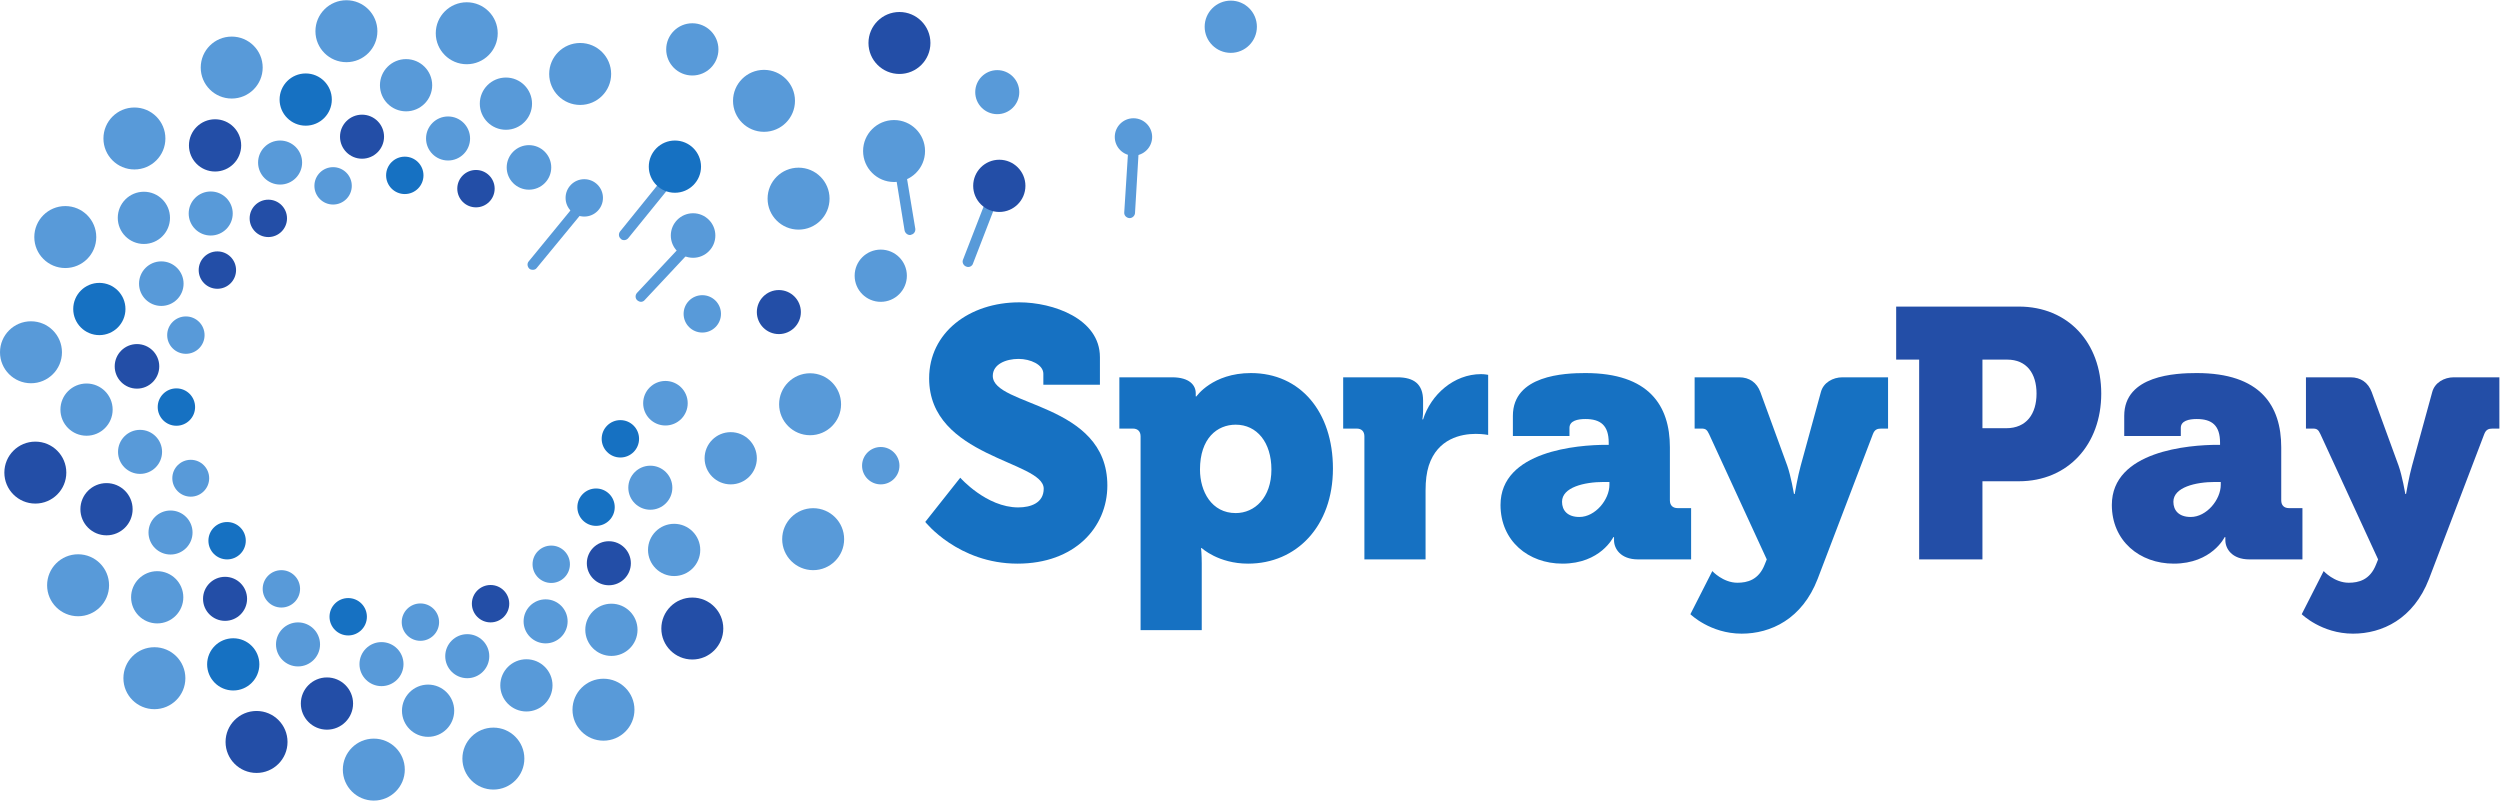 <?xml version="1.0" encoding="UTF-8" standalone="no"?>
<svg
   xmlns:dc="http://purl.org/dc/elements/1.1/"
   xmlns:cc="http://creativecommons.org/ns#"
   xmlns:rdf="http://www.w3.org/1999/02/22-rdf-syntax-ns#"
   xmlns:svg="http://www.w3.org/2000/svg"
   xmlns="http://www.w3.org/2000/svg"
   xmlns:sodipodi="http://sodipodi.sourceforge.net/DTD/sodipodi-0.dtd"
   xmlns:inkscape="http://www.inkscape.org/namespaces/inkscape"
   inkscape:version="1.0beta2 (2b71d25, 2019-12-03)"
   sodipodi:docname="spraypay.svg"
   viewBox="0 0 220.363 70.566"
   height="70.566"
   width="220.363"
   xml:space="preserve"
   id="svg10"
   version="1.1"><defs
     id="defs14" /><sodipodi:namedview
     inkscape:current-layer="g20"
     inkscape:window-maximized="0"
     inkscape:window-y="398"
     inkscape:window-x="511"
     inkscape:cy="40.437999"
     inkscape:cx="150.24001"
     inkscape:zoom="3.953674"
     fit-margin-bottom="0"
     fit-margin-right="0"
     fit-margin-left="0"
     fit-margin-top="0"
     showgrid="false"
     id="namedview12"
     inkscape:window-height="643"
     inkscape:window-width="1976"
     inkscape:pageshadow="2"
     inkscape:pageopacity="0"
     guidetolerance="10"
     gridtolerance="10"
     objecttolerance="10"
     borderopacity="1"
     inkscape:document-rotation="0"
     bordercolor="#666666"
     pagecolor="#ffffff" /><g
     transform="matrix(1.333,0,0,-1.333,0,80.871)"
     inkscape:label="ink_ext_XXXXXX"
     inkscape:groupmode="layer"
     id="g18"><g
       transform="scale(0.1)"
       id="g20"><path
         inkscape:connector-curvature="0"
         id="path22"
         style="fill:#1671c2;fill-opacity:1;fill-rule:nonzero;stroke:none"
         d="m 634.969,290.789 c 0,0 17.301,-19.637 38.347,-19.637 8.422,0 16.836,3.036 16.836,12.391 0,18.469 -75.757,20.57 -75.757,72.949 0,30.16 26.425,50.27 59.625,50.27 22.21,0 53.308,-10.754 53.308,-36.242 v -18.239 h -37.41 v 7.25 c 0,6.078 -8.648,9.824 -16.367,9.824 -8.418,0 -17.067,-3.511 -17.067,-11.226 0,-20.344 75.754,-17.535 75.754,-72.484 0,-27.825 -21.742,-51.672 -59.386,-51.672 -39.282,0 -61.028,27.59 -61.028,27.59 l 23.145,29.226" /><path
         inkscape:connector-curvature="0"
         id="path24"
         style="fill:#1671c2;fill-opacity:1;fill-rule:nonzero;stroke:none"
         d="m 817.109,267.41 c 12.625,0 23.618,10.285 23.618,28.762 0,17.996 -9.586,29.691 -23.618,29.691 -12.16,0 -23.613,-8.886 -23.613,-29.691 0,-14.504 7.715,-28.762 23.613,-28.762 z m -62.894,50.735 c 0,3.273 -1.871,5.144 -5.149,5.144 h -8.886 v 33.906 h 34.84 c 11.695,0 15.668,-5.379 15.668,-10.527 0,-1.402 0,-2.098 0,-2.098 h 0.468 c 0,0 10.524,15.426 36.012,15.426 32.73,0 54.242,-25.715 54.242,-63.129 0,-38.109 -24.086,-62.894 -56.117,-62.894 -19.641,0 -30.633,10.285 -30.633,10.285 h -0.465 c 0,0 0.465,-4.211 0.465,-10.285 V 190.02 h -40.445 v 128.125" /><path
         inkscape:connector-curvature="0"
         id="path26"
         style="fill:#1671c2;fill-opacity:1;fill-rule:nonzero;stroke:none"
         d="m 902.211,318.145 c 0,3.273 -1.871,5.144 -5.145,5.144 h -8.886 v 33.906 h 35.781 c 10.984,0 17.062,-4.449 17.062,-15.433 v -6.317 c 0,-3.738 -0.468,-6.078 -0.468,-6.078 h 0.468 c 5.149,16.367 20.344,29.93 38.344,29.93 2.34,0 4.68,-0.473 4.68,-0.473 v -39.746 c 0,0 -3.27,0.703 -8.184,0.703 -9.586,0 -25.254,-3.039 -31.097,-21.043 -1.403,-4.441 -2.106,-9.824 -2.106,-16.367 v -45.594 h -40.449 v 81.368" /><path
         inkscape:connector-curvature="0"
         id="path28"
         style="fill:#1671c2;fill-opacity:1;fill-rule:nonzero;stroke:none"
         d="m 1044.36,264.832 c 10.53,0 19.88,11.465 19.88,21.281 v 1.867 h -3.74 c -12.86,0 -27.6,-3.503 -27.6,-13.089 0,-5.614 3.51,-10.059 11.46,-10.059 z m 17.77,47.703 h 1.64 v 1.399 c 0,11.461 -5.38,15.668 -15.43,15.668 -5.15,0 -10.52,-1.164 -10.52,-5.844 v -5.375 h -37.42 v 13.324 c 0,26.891 34.15,28.289 47.94,28.289 42.08,0 55.88,-21.508 55.88,-49.098 v -35.07 c 0,-3.269 1.87,-5.144 5.14,-5.144 h 8.89 v -33.907 h -35.07 c -11.7,0 -15.9,7.246 -15.9,12.625 0,0.938 0,2.102 0,2.102 h -0.47 c 0,0 -8.42,-17.531 -33.67,-17.531 -22.45,0 -40.917,14.961 -40.917,38.808 0,35.778 51.207,39.754 69.907,39.754" /><path
         inkscape:connector-curvature="0"
         id="path30"
         style="fill:#1671c2;fill-opacity:1;fill-rule:nonzero;stroke:none"
         d="m 1148.88,221.348 c 6.54,0 14.02,1.863 17.99,11.922 l 1.41,3.507 -38.11,82.774 c -1.41,3.035 -2.34,3.738 -5.15,3.738 h -4.44 v 33.906 h 29.46 c 6.78,0 11.7,-3.504 14.03,-9.82 l 17.77,-48.637 c 2.34,-6.547 4.44,-18.703 4.44,-18.703 h 0.47 c 0,0 2.11,12.156 3.97,18.703 l 13.33,48.637 c 1.64,6.316 7.95,9.82 14.27,9.82 h 30.16 v -33.906 h -4.44 c -2.81,0 -4.45,-0.703 -5.61,-3.738 l -36.49,-95.637 c -10.28,-26.648 -31.09,-36.238 -50.26,-36.238 -20.81,0 -33.91,12.859 -33.91,12.859 l 14.5,28.528 c 0,0 7.02,-7.715 16.61,-7.715" /><path
         inkscape:connector-curvature="0"
         id="path32"
         style="fill:#234ea7;fill-opacity:1;fill-rule:nonzero;stroke:none"
         d="m 1326.56,323.523 c 13.57,0 20.11,9.586 20.11,22.911 0,13.336 -6.54,22.453 -19.41,22.453 h -16.36 v -45.364 z m -57.51,45.364 h -15.2 v 35.07 h 81.14 c 32.5,0 54.47,-23.852 54.47,-57.523 0,-33.668 -21.97,-57.985 -54.47,-57.985 h -24.09 v -51.672 h -41.85 v 132.11" /><path
         inkscape:connector-curvature="0"
         id="path34"
         style="fill:#234ea7;fill-opacity:1;fill-rule:nonzero;stroke:none"
         d="m 1448.61,264.832 c 10.53,0 19.88,11.465 19.88,21.281 v 1.867 h -3.74 c -12.87,0 -27.59,-3.503 -27.59,-13.089 0,-5.614 3.5,-10.059 11.45,-10.059 z m 17.78,47.703 h 1.63 v 1.399 c 0,11.461 -5.37,15.668 -15.43,15.668 -5.15,0 -10.52,-1.164 -10.52,-5.844 v -5.375 h -37.41 v 13.324 c 0,26.891 34.14,28.289 47.93,28.289 42.09,0 55.89,-21.508 55.89,-49.098 v -35.07 c 0,-3.269 1.86,-5.144 5.13,-5.144 h 8.89 v -33.907 h -35.07 c -11.7,0 -15.9,7.246 -15.9,12.625 0,0.938 0,2.102 0,2.102 h -0.47 c 0,0 -8.41,-17.531 -33.67,-17.531 -22.45,0 -40.92,14.961 -40.92,38.808 0,35.778 51.21,39.754 69.92,39.754" /><path
         inkscape:connector-curvature="0"
         id="path36"
         style="fill:#234ea7;fill-opacity:1;fill-rule:nonzero;stroke:none"
         d="m 1553.12,221.348 c 6.55,0 14.03,1.863 18,11.922 l 1.41,3.507 -38.12,82.774 c -1.39,3.035 -2.33,3.738 -5.13,3.738 h -4.46 v 33.906 h 29.47 c 6.78,0 11.7,-3.504 14.03,-9.82 l 17.76,-48.637 c 2.35,-6.547 4.46,-18.703 4.46,-18.703 h 0.46 c 0,0 2.1,12.156 3.97,18.703 l 13.33,48.637 c 1.64,6.316 7.95,9.82 14.27,9.82 h 30.15 v -33.906 h -4.43 c -2.81,0 -4.44,-0.703 -5.61,-3.738 l -36.48,-95.637 c -10.29,-26.648 -31.1,-36.238 -50.27,-36.238 -20.81,0 -33.91,12.859 -33.91,12.859 l 14.5,28.528 c 0,0 7.01,-7.715 16.6,-7.715" /><path
         inkscape:connector-curvature="0"
         id="path38"
         style="fill:#589ad9;fill-opacity:1;fill-rule:nonzero;stroke:none"
         d="m 423.934,407.098 c -0.844,0 -1.696,0.336 -2.539,1.015 -1.352,1.184 -1.524,3.383 -0.168,4.907 l 34.875,37.246 c 1.359,1.523 3.554,1.523 4.914,0.172 1.523,-1.352 1.523,-3.555 0.164,-4.907 l -34.871,-37.25 c -0.508,-0.676 -1.524,-1.183 -2.375,-1.183" /><path
         inkscape:connector-curvature="0"
         id="path40"
         style="fill:#589ad9;fill-opacity:1;fill-rule:nonzero;stroke:none"
         d="m 412.762,447.898 c -0.848,0 -1.692,0.172 -2.199,0.844 -1.528,1.188 -1.696,3.391 -0.508,4.914 l 31.996,39.614 c 1.187,1.527 3.387,1.695 4.91,0.343 1.523,-1.015 1.695,-3.39 0.508,-4.914 L 415.473,449.25 c -0.68,-0.844 -1.696,-1.352 -2.711,-1.352" /><path
         inkscape:connector-curvature="0"
         id="path42"
         style="fill:#589ad9;fill-opacity:1;fill-rule:nonzero;stroke:none"
         d="m 352.32,428.262 c -0.847,0 -1.523,0.168 -2.199,0.676 -1.523,1.355 -1.695,3.554 -0.508,4.91 l 32.332,39.445 c 1.188,1.523 3.391,1.695 4.743,0.508 1.523,-1.352 1.863,-3.383 0.679,-4.91 l -32.34,-39.278 c -0.675,-1.015 -1.691,-1.351 -2.707,-1.351" /><path
         inkscape:connector-curvature="0"
         id="path44"
         style="fill:#589ad9;fill-opacity:1;fill-rule:nonzero;stroke:none"
         d="m 640.137,430.121 c -0.336,0 -0.844,0.172 -1.356,0.34 -1.691,0.676 -2.707,2.707 -2.027,4.402 l 18.449,47.571 c 0.68,1.867 2.875,2.711 4.57,2.031 1.696,-0.844 2.711,-2.703 2.032,-4.399 l -18.45,-47.746 c -0.507,-1.519 -1.867,-2.199 -3.218,-2.199" /><path
         inkscape:connector-curvature="0"
         id="path46"
         style="fill:#589ad9;fill-opacity:1;fill-rule:nonzero;stroke:none"
         d="m 601.703,451.281 c -1.695,0 -3.219,1.36 -3.555,3.055 l -8.125,50.109 c -0.339,2.032 1.016,3.727 2.875,4.063 1.868,0.34 3.727,-1.016 4.063,-3.047 l 8.297,-50.109 c 0.172,-1.868 -1.016,-3.563 -2.875,-3.899 -0.172,-0.172 -0.336,-0.172 -0.68,-0.172" /><path
         inkscape:connector-curvature="0"
         id="path48"
         style="fill:#589ad9;fill-opacity:1;fill-rule:nonzero;stroke:none"
         d="m 746.969,462.461 h -0.172 c -2.031,0.168 -3.555,1.859 -3.387,3.723 l 3.219,50.793 c 0.168,2.031 1.859,3.554 3.723,3.382 1.863,0 3.386,-1.859 3.218,-3.554 l -3.047,-51.129 c -0.171,-1.692 -1.695,-3.215 -3.554,-3.215" /><path
         inkscape:connector-curvature="0"
         id="path50"
         style="fill:#589ad9;fill-opacity:1;fill-rule:nonzero;stroke:none"
         d="m 528.055,495.813 c 11.312,0 20.488,-9.172 20.488,-20.489 0,-11.312 -9.176,-20.48 -20.488,-20.48 -11.313,0 -20.485,9.168 -20.485,20.48 0,11.317 9.172,20.489 20.485,20.489" /><path
         inkscape:connector-curvature="0"
         id="path52"
         style="fill:#589ad9;fill-opacity:1;fill-rule:nonzero;stroke:none"
         d="m 505.199,560.488 c 11.321,0 20.489,-9.175 20.489,-20.488 0,-11.316 -9.168,-20.484 -20.489,-20.484 -11.312,0 -20.484,9.168 -20.484,20.484 0,11.313 9.172,20.488 20.484,20.488" /><path
         inkscape:connector-curvature="0"
         id="path54"
         style="fill:#589ad9;fill-opacity:1;fill-rule:nonzero;stroke:none"
         d="m 591.203,527.305 c 11.32,0 20.492,-9.176 20.492,-20.489 0,-11.316 -9.172,-20.484 -20.492,-20.484 -11.312,0 -20.48,9.168 -20.48,20.484 0,11.313 9.168,20.489 20.48,20.489" /><path
         inkscape:connector-curvature="0"
         id="path56"
         style="fill:#589ad9;fill-opacity:1;fill-rule:nonzero;stroke:none"
         d="m 535.68,359.863 c 11.312,0 20.48,-9.175 20.48,-20.492 0,-11.312 -9.168,-20.48 -20.48,-20.48 -11.317,0 -20.489,9.168 -20.489,20.48 0,11.317 9.172,20.492 20.489,20.492" /><path
         inkscape:connector-curvature="0"
         id="path58"
         style="fill:#589ad9;fill-opacity:1;fill-rule:nonzero;stroke:none"
         d="m 537.711,270.645 c 11.312,0 20.48,-9.18 20.48,-20.489 0,-11.32 -9.168,-20.488 -20.48,-20.488 -11.316,0 -20.488,9.168 -20.488,20.488 0,11.309 9.172,20.489 20.488,20.489" /><path
         inkscape:connector-curvature="0"
         id="path60"
         style="fill:#234ea7;fill-opacity:1;fill-rule:nonzero;stroke:none"
         d="m 457.797,211.551 c 11.312,0 20.484,-9.168 20.484,-20.488 0,-11.309 -9.172,-20.477 -20.484,-20.477 -11.313,0 -20.488,9.168 -20.488,20.477 0,11.32 9.175,20.488 20.488,20.488" /><path
         inkscape:connector-curvature="0"
         id="path62"
         style="fill:#589ad9;fill-opacity:1;fill-rule:nonzero;stroke:none"
         d="m 399.047,157.879 c 11.312,0 20.488,-9.168 20.488,-20.477 0,-11.32 -9.176,-20.492 -20.488,-20.492 -11.313,0 -20.484,9.172 -20.484,20.492 0,11.309 9.171,20.477 20.484,20.477" /><path
         inkscape:connector-curvature="0"
         id="path64"
         style="fill:#589ad9;fill-opacity:1;fill-rule:nonzero;stroke:none"
         d="m 326.25,125.547 c 11.313,0 20.484,-9.172 20.484,-20.488 0,-11.313 -9.171,-20.481 -20.484,-20.481 -11.312,0 -20.488,9.168 -20.488,20.481 0,11.316 9.176,20.488 20.488,20.488" /><path
         inkscape:connector-curvature="0"
         id="path66"
         style="fill:#589ad9;fill-opacity:1;fill-rule:nonzero;stroke:none"
         d="m 247.184,118.27 c 11.312,0 20.488,-9.18 20.488,-20.489 0,-11.316 -9.176,-20.488 -20.488,-20.488 -11.317,0 -20.485,9.172 -20.485,20.488 0,11.309 9.168,20.489 20.485,20.489" /><path
         inkscape:connector-curvature="0"
         id="path68"
         style="fill:#234ea7;fill-opacity:1;fill-rule:nonzero;stroke:none"
         d="m 169.645,136.551 c 11.312,0 20.48,-9.168 20.48,-20.488 0,-11.309 -9.168,-20.489 -20.48,-20.489 -11.317,0 -20.493,9.18 -20.493,20.489 0,11.32 9.176,20.488 20.493,20.488" /><path
         inkscape:connector-curvature="0"
         id="path70"
         style="fill:#589ad9;fill-opacity:1;fill-rule:nonzero;stroke:none"
         d="m 102.09,178.711 c 11.312,0 20.488,-9.172 20.488,-20.488 0,-11.321 -9.176,-20.489 -20.488,-20.489 -11.313,0 -20.485,9.168 -20.485,20.489 0,11.316 9.172,20.488 20.485,20.488" /><path
         inkscape:connector-curvature="0"
         id="path72"
         style="fill:#589ad9;fill-opacity:1;fill-rule:nonzero;stroke:none"
         d="m 51.641,240.164 c 11.312,0 20.484,-9.172 20.484,-20.488 0,-11.309 -9.172,-20.488 -20.484,-20.488 -11.32,0 -20.488,9.179 -20.488,20.488 0,11.316 9.168,20.488 20.488,20.488" /><path
         inkscape:connector-curvature="0"
         id="path74"
         style="fill:#234ea7;fill-opacity:1;fill-rule:nonzero;stroke:none"
         d="m 23.363,314.656 c 11.312,0 20.488,-9.168 20.488,-20.484 0,-11.313 -9.176,-20.481 -20.488,-20.481 -11.312,0 -20.484,9.168 -20.484,20.481 0,11.316 9.172,20.484 20.484,20.484" /><path
         inkscape:connector-curvature="0"
         id="path76"
         style="fill:#589ad9;fill-opacity:1;fill-rule:nonzero;stroke:none"
         d="m 20.488,394.23 c 11.312,0 20.484,-9.171 20.484,-20.488 0,-11.312 -9.172,-20.48 -20.484,-20.48 C 9.176,353.262 0,362.43 0,373.742 0,385.059 9.176,394.23 20.488,394.23" /><path
         inkscape:connector-curvature="0"
         id="path78"
         style="fill:#589ad9;fill-opacity:1;fill-rule:nonzero;stroke:none"
         d="m 43.172,470.418 c 11.316,0 20.484,-9.176 20.484,-20.488 0,-11.313 -9.168,-20.485 -20.484,-20.485 -11.312,0 -20.488,9.172 -20.488,20.485 0,11.312 9.176,20.488 20.488,20.488" /><path
         inkscape:connector-curvature="0"
         id="path80"
         style="fill:#589ad9;fill-opacity:1;fill-rule:nonzero;stroke:none"
         d="m 88.887,535.598 c 11.312,0 20.48,-9.172 20.48,-20.489 0,-11.312 -9.168,-20.48 -20.48,-20.48 -11.312,0 -20.488,9.168 -20.488,20.48 0,11.317 9.176,20.489 20.488,20.489" /><path
         inkscape:connector-curvature="0"
         id="path82"
         style="fill:#589ad9;fill-opacity:1;fill-rule:nonzero;stroke:none"
         d="m 153.223,582.492 c 11.312,0 20.48,-9.168 20.48,-20.48 0,-11.317 -9.168,-20.489 -20.48,-20.489 -11.321,0 -20.489,9.172 -20.489,20.489 0,11.312 9.168,20.48 20.489,20.48" /><path
         inkscape:connector-curvature="0"
         id="path84"
         style="fill:#589ad9;fill-opacity:1;fill-rule:nonzero;stroke:none"
         d="m 229.066,606.535 c 11.313,0 20.489,-9.168 20.489,-20.488 0,-11.313 -9.176,-20.481 -20.489,-20.481 -11.312,0 -20.484,9.168 -20.484,20.481 0,11.32 9.172,20.488 20.484,20.488" /><path
         inkscape:connector-curvature="0"
         id="path86"
         style="fill:#589ad9;fill-opacity:1;fill-rule:nonzero;stroke:none"
         d="m 308.641,605.184 c 11.312,0 20.484,-9.176 20.484,-20.489 0,-11.312 -9.172,-20.484 -20.484,-20.484 -11.313,0 -20.489,9.172 -20.489,20.484 0,11.313 9.176,20.489 20.489,20.489" /><path
         inkscape:connector-curvature="0"
         id="path88"
         style="fill:#589ad9;fill-opacity:1;fill-rule:nonzero;stroke:none"
         d="m 383.641,578.262 c 11.312,0 20.484,-9.172 20.484,-20.485 0,-11.312 -9.172,-20.484 -20.484,-20.484 -11.313,0 -20.489,9.172 -20.489,20.484 0,11.313 9.176,20.485 20.489,20.485" /><path
         inkscape:connector-curvature="0"
         id="path90"
         style="fill:#234ea7;fill-opacity:1;fill-rule:nonzero;stroke:none"
         d="m 660.789,501.059 c 9.535,0 17.274,-7.731 17.274,-17.266 0,-9.535 -7.739,-17.27 -17.274,-17.27 -9.535,0 -17.266,7.735 -17.266,17.27 0,9.535 7.731,17.266 17.266,17.266" /><path
         inkscape:connector-curvature="0"
         id="path92"
         style="fill:#1671c2;fill-opacity:1;fill-rule:nonzero;stroke:none"
         d="m 446.281,513.758 c 9.539,0 17.274,-7.731 17.274,-17.27 0,-9.539 -7.735,-17.265 -17.274,-17.265 -9.535,0 -17.269,7.726 -17.269,17.265 0,9.539 7.734,17.27 17.269,17.27" /><path
         inkscape:connector-curvature="0"
         id="path94"
         style="fill:#589ad9;fill-opacity:1;fill-rule:nonzero;stroke:none"
         d="m 582.402,441.633 c 9.539,0 17.27,-7.727 17.27,-17.27 0,-9.535 -7.731,-17.265 -17.27,-17.265 -9.539,0 -17.265,7.73 -17.265,17.265 0,9.543 7.726,17.27 17.265,17.27" /><path
         inkscape:connector-curvature="0"
         id="path96"
         style="fill:#589ad9;fill-opacity:1;fill-rule:nonzero;stroke:none"
         d="m 483.191,320.922 c 9.539,0 17.274,-7.731 17.274,-17.27 0,-9.539 -7.735,-17.265 -17.274,-17.265 -9.535,0 -17.269,7.726 -17.269,17.265 0,9.539 7.734,17.27 17.269,17.27" /><path
         inkscape:connector-curvature="0"
         id="path98"
         style="fill:#589ad9;fill-opacity:1;fill-rule:nonzero;stroke:none"
         d="m 445.777,260.313 c 9.536,0 17.27,-7.739 17.27,-17.266 0,-9.543 -7.734,-17.277 -17.27,-17.277 -9.539,0 -17.273,7.734 -17.273,17.277 0,9.527 7.734,17.266 17.273,17.266" /><path
         inkscape:connector-curvature="0"
         id="path100"
         style="fill:#589ad9;fill-opacity:1;fill-rule:nonzero;stroke:none"
         d="m 404.297,207.488 c 9.535,0 17.269,-7.734 17.269,-17.265 0,-9.539 -7.734,-17.278 -17.269,-17.278 -9.535,0 -17.27,7.739 -17.27,17.278 0,9.531 7.735,17.265 17.27,17.265" /><path
         inkscape:connector-curvature="0"
         id="path102"
         style="fill:#589ad9;fill-opacity:1;fill-rule:nonzero;stroke:none"
         d="m 348.09,170.75 c 9.535,0 17.265,-7.734 17.265,-17.266 0,-9.539 -7.73,-17.273 -17.265,-17.273 -9.539,0 -17.27,7.734 -17.27,17.273 0,9.532 7.731,17.266 17.27,17.266" /><path
         inkscape:connector-curvature="0"
         id="path104"
         style="fill:#589ad9;fill-opacity:1;fill-rule:nonzero;stroke:none"
         d="m 283.074,153.992 c 9.539,0 17.274,-7.734 17.274,-17.273 0,-9.531 -7.735,-17.27 -17.274,-17.27 -9.535,0 -17.269,7.739 -17.269,17.27 0,9.539 7.734,17.273 17.269,17.273" /><path
         inkscape:connector-curvature="0"
         id="path106"
         style="fill:#234ea7;fill-opacity:1;fill-rule:nonzero;stroke:none"
         d="m 216.199,158.73 c 9.539,0 17.274,-7.738 17.274,-17.265 0,-9.543 -7.735,-17.277 -17.274,-17.277 -9.535,0 -17.269,7.734 -17.269,17.277 0,9.527 7.734,17.265 17.269,17.265" /><path
         inkscape:connector-curvature="0"
         id="path108"
         style="fill:#1671c2;fill-opacity:1;fill-rule:nonzero;stroke:none"
         d="m 154.238,184.629 c 9.535,0 17.266,-7.727 17.266,-17.266 0,-9.535 -7.731,-17.265 -17.266,-17.265 -9.543,0 -17.269,7.73 -17.269,17.265 0,9.539 7.726,17.266 17.269,17.266" /><path
         inkscape:connector-curvature="0"
         id="path110"
         style="fill:#589ad9;fill-opacity:1;fill-rule:nonzero;stroke:none"
         d="m 103.953,228.992 c 9.535,0 17.266,-7.734 17.266,-17.273 0,-9.531 -7.731,-17.27 -17.266,-17.27 -9.539,0 -17.269,7.739 -17.269,17.27 0,9.539 7.731,17.273 17.269,17.273" /><path
         inkscape:connector-curvature="0"
         id="path112"
         style="fill:#234ea7;fill-opacity:1;fill-rule:nonzero;stroke:none"
         d="m 70.43,287.23 c 9.539,0 17.27,-7.73 17.27,-17.269 0,-9.531 -7.73,-17.266 -17.27,-17.266 -9.535,0 -17.266,7.735 -17.266,17.266 0,9.539 7.73,17.269 17.266,17.269" /><path
         inkscape:connector-curvature="0"
         id="path114"
         style="fill:#589ad9;fill-opacity:1;fill-rule:nonzero;stroke:none"
         d="m 57.227,353.09 c 9.535,0 17.266,-7.731 17.266,-17.27 0,-9.539 -7.731,-17.265 -17.266,-17.265 -9.543,0 -17.27,7.726 -17.27,17.265 0,9.539 7.727,17.27 17.27,17.27" /><path
         inkscape:connector-curvature="0"
         id="path116"
         style="fill:#1671c2;fill-opacity:1;fill-rule:nonzero;stroke:none"
         d="m 65.688,419.629 c 9.543,0 17.27,-7.734 17.27,-17.274 0,-9.535 -7.726,-17.269 -17.27,-17.269 -9.535,0 -17.266,7.734 -17.266,17.269 0,9.54 7.73,17.274 17.266,17.274" /><path
         inkscape:connector-curvature="0"
         id="path118"
         style="fill:#589ad9;fill-opacity:1;fill-rule:nonzero;stroke:none"
         d="m 95.152,479.895 c 9.536,0 17.262,-7.727 17.262,-17.266 0,-9.539 -7.726,-17.27 -17.262,-17.27 -9.543,0 -17.273,7.731 -17.273,17.27 0,9.539 7.731,17.266 17.273,17.266" /><path
         inkscape:connector-curvature="0"
         id="path120"
         style="fill:#234ea7;fill-opacity:1;fill-rule:nonzero;stroke:none"
         d="m 142.215,527.813 c 9.539,0 17.265,-7.735 17.265,-17.274 0,-9.535 -7.726,-17.269 -17.265,-17.269 -9.535,0 -17.27,7.734 -17.27,17.269 0,9.539 7.735,17.274 17.27,17.274" /><path
         inkscape:connector-curvature="0"
         id="path122"
         style="fill:#1671c2;fill-opacity:1;fill-rule:nonzero;stroke:none"
         d="m 202.148,558.113 c 9.536,0 17.27,-7.73 17.27,-17.265 0,-9.539 -7.734,-17.27 -17.27,-17.27 -9.535,0 -17.269,7.731 -17.269,17.27 0,9.535 7.734,17.265 17.269,17.265" /><path
         inkscape:connector-curvature="0"
         id="path124"
         style="fill:#589ad9;fill-opacity:1;fill-rule:nonzero;stroke:none"
         d="m 268.516,567.598 c 9.535,0 17.269,-7.731 17.269,-17.274 0,-9.535 -7.734,-17.265 -17.269,-17.265 -9.536,0 -17.274,7.73 -17.274,17.265 0,9.543 7.738,17.274 17.274,17.274" /><path
         inkscape:connector-curvature="0"
         id="path126"
         style="fill:#589ad9;fill-opacity:1;fill-rule:nonzero;stroke:none"
         d="m 334.547,555.41 c 9.535,0 17.266,-7.734 17.266,-17.273 0,-9.535 -7.731,-17.27 -17.266,-17.27 -9.543,0 -17.274,7.735 -17.274,17.27 0,9.539 7.731,17.273 17.274,17.273" /><path
         inkscape:connector-curvature="0"
         id="path128"
         style="fill:#589ad9;fill-opacity:1;fill-rule:nonzero;stroke:none"
         d="m 457.797,591.297 c 9.535,0 17.269,-7.731 17.269,-17.266 0,-9.539 -7.734,-17.269 -17.269,-17.269 -9.535,0 -17.27,7.73 -17.27,17.269 0,9.535 7.735,17.266 17.27,17.266" /><path
         inkscape:connector-curvature="0"
         id="path130"
         style="fill:#589ad9;fill-opacity:1;fill-rule:nonzero;stroke:none"
         d="m 659.438,560.316 c 8.042,0 14.562,-6.519 14.562,-14.562 0,-8.039 -6.52,-14.559 -14.562,-14.559 -8.043,0 -14.559,6.52 -14.559,14.559 0,8.043 6.516,14.562 14.559,14.562" /><path
         inkscape:connector-curvature="0"
         id="path132"
         style="fill:#589ad9;fill-opacity:1;fill-rule:nonzero;stroke:none"
         d="m 458.305,465.676 c 8.136,0 14.726,-6.598 14.726,-14.731 0,-8.132 -6.59,-14.726 -14.726,-14.726 -8.133,0 -14.731,6.594 -14.731,14.726 0,8.133 6.598,14.731 14.731,14.731" /><path
         inkscape:connector-curvature="0"
         id="path134"
         style="fill:#234ea7;fill-opacity:1;fill-rule:nonzero;stroke:none"
         d="m 515.02,414.887 c 8.043,0 14.558,-6.52 14.558,-14.563 0,-8.043 -6.515,-14.558 -14.558,-14.558 -8.04,0 -14.555,6.515 -14.555,14.558 0,8.043 6.515,14.563 14.555,14.563" /><path
         inkscape:connector-curvature="0"
         id="path136"
         style="fill:#589ad9;fill-opacity:1;fill-rule:nonzero;stroke:none"
         d="m 440.02,354.781 c 8.132,0 14.73,-6.593 14.73,-14.73 0,-8.133 -6.598,-14.727 -14.73,-14.727 -8.137,0 -14.727,6.594 -14.727,14.727 0,8.137 6.59,14.73 14.727,14.73" /><path
         inkscape:connector-curvature="0"
         id="path138"
         style="fill:#589ad9;fill-opacity:1;fill-rule:nonzero;stroke:none"
         d="m 430.027,298.742 c 8.043,0 14.563,-6.515 14.563,-14.558 0,-8.043 -6.52,-14.567 -14.563,-14.567 -8.035,0 -14.554,6.524 -14.554,14.567 0,8.043 6.519,14.558 14.554,14.558" /><path
         inkscape:connector-curvature="0"
         id="path140"
         style="fill:#234ea7;fill-opacity:1;fill-rule:nonzero;stroke:none"
         d="m 402.602,248.797 c 8.043,0 14.558,-6.516 14.558,-14.559 0,-8.039 -6.515,-14.562 -14.558,-14.562 -8.036,0 -14.559,6.523 -14.559,14.562 0,8.043 6.523,14.559 14.559,14.559" /><path
         inkscape:connector-curvature="0"
         id="path142"
         style="fill:#589ad9;fill-opacity:1;fill-rule:nonzero;stroke:none"
         d="m 360.785,210.367 c 8.043,0 14.563,-6.519 14.563,-14.558 0,-8.047 -6.52,-14.563 -14.563,-14.563 -8.043,0 -14.558,6.516 -14.558,14.563 0,8.039 6.515,14.558 14.558,14.558" /><path
         inkscape:connector-curvature="0"
         id="path144"
         style="fill:#589ad9;fill-opacity:1;fill-rule:nonzero;stroke:none"
         d="m 308.98,187.344 c 8.04,0 14.559,-6.524 14.559,-14.563 0,-8.047 -6.519,-14.558 -14.559,-14.558 -8.042,0 -14.562,6.511 -14.562,14.558 0,8.039 6.52,14.563 14.562,14.563" /><path
         inkscape:connector-curvature="0"
         id="path146"
         style="fill:#589ad9;fill-opacity:1;fill-rule:nonzero;stroke:none"
         d="m 252.262,182.09 c 8.039,0 14.558,-6.516 14.558,-14.563 0,-8.039 -6.519,-14.55 -14.558,-14.55 -8.039,0 -14.559,6.511 -14.559,14.55 0,8.047 6.52,14.563 14.559,14.563" /><path
         inkscape:connector-curvature="0"
         id="path148"
         style="fill:#589ad9;fill-opacity:1;fill-rule:nonzero;stroke:none"
         d="m 197.07,195.125 c 8.043,0 14.559,-6.512 14.559,-14.559 0,-8.039 -6.516,-14.562 -14.559,-14.562 -8.043,0 -14.562,6.523 -14.562,14.562 0,8.047 6.519,14.559 14.562,14.559" /><path
         inkscape:connector-curvature="0"
         id="path150"
         style="fill:#234ea7;fill-opacity:1;fill-rule:nonzero;stroke:none"
         d="m 148.816,225.262 c 8.043,0 14.563,-6.516 14.563,-14.563 0,-8.035 -6.52,-14.558 -14.563,-14.558 -8.039,0 -14.558,6.523 -14.558,14.558 0,8.047 6.519,14.563 14.558,14.563" /><path
         inkscape:connector-curvature="0"
         id="path152"
         style="fill:#589ad9;fill-opacity:1;fill-rule:nonzero;stroke:none"
         d="m 112.758,269.109 c 8.039,0 14.562,-6.511 14.562,-14.55 0,-8.047 -6.523,-14.563 -14.562,-14.563 -8.043,0 -14.559,6.516 -14.559,14.563 0,8.039 6.516,14.55 14.559,14.55" /><path
         inkscape:connector-curvature="0"
         id="path154"
         style="fill:#589ad9;fill-opacity:1;fill-rule:nonzero;stroke:none"
         d="m 92.606,322.445 c 8.043,0 14.562,-6.519 14.562,-14.562 0,-8.039 -6.52,-14.559 -14.562,-14.559 -8.035,0 -14.555,6.52 -14.555,14.559 0,8.043 6.519,14.562 14.555,14.562" /><path
         inkscape:connector-curvature="0"
         id="path156"
         style="fill:#234ea7;fill-opacity:1;fill-rule:nonzero;stroke:none"
         d="m 90.574,379.164 c 8.137,0 14.735,-6.598 14.735,-14.73 0,-8.137 -6.598,-14.735 -14.735,-14.735 -8.133,0 -14.726,6.598 -14.726,14.735 0,8.132 6.594,14.73 14.726,14.73" /><path
         inkscape:connector-curvature="0"
         id="path158"
         style="fill:#589ad9;fill-opacity:1;fill-rule:nonzero;stroke:none"
         d="m 106.66,433.848 c 8.133,0 14.731,-6.594 14.731,-14.731 0,-8.133 -6.598,-14.73 -14.731,-14.73 -8.137,0 -14.726,6.597 -14.726,14.73 0,8.137 6.59,14.731 14.726,14.731" /><path
         inkscape:connector-curvature="0"
         id="path160"
         style="fill:#589ad9;fill-opacity:1;fill-rule:nonzero;stroke:none"
         d="m 139.336,480.066 c 8.043,0 14.559,-6.519 14.559,-14.558 0,-8.043 -6.516,-14.563 -14.559,-14.563 -8.043,0 -14.563,6.52 -14.563,14.563 0,8.039 6.52,14.558 14.563,14.558" /><path
         inkscape:connector-curvature="0"
         id="path162"
         style="fill:#589ad9;fill-opacity:1;fill-rule:nonzero;stroke:none"
         d="m 185.219,513.758 c 8.043,0 14.558,-6.52 14.558,-14.563 0,-8.039 -6.515,-14.558 -14.558,-14.558 -8.043,0 -14.563,6.519 -14.563,14.558 0,8.043 6.52,14.563 14.563,14.563" /><path
         inkscape:connector-curvature="0"
         id="path164"
         style="fill:#234ea7;fill-opacity:1;fill-rule:nonzero;stroke:none"
         d="m 239.395,530.859 c 8.043,0 14.558,-6.519 14.558,-14.562 0,-8.043 -6.515,-14.559 -14.558,-14.559 -8.043,0 -14.563,6.516 -14.563,14.559 0,8.043 6.52,14.562 14.563,14.562" /><path
         inkscape:connector-curvature="0"
         id="path166"
         style="fill:#589ad9;fill-opacity:1;fill-rule:nonzero;stroke:none"
         d="m 296.281,529.672 c 8.039,0 14.559,-6.52 14.559,-14.563 0,-8.039 -6.52,-14.558 -14.559,-14.558 -8.039,0 -14.558,6.519 -14.558,14.558 0,8.043 6.519,14.563 14.558,14.563" /><path
         inkscape:connector-curvature="0"
         id="path168"
         style="fill:#589ad9;fill-opacity:1;fill-rule:nonzero;stroke:none"
         d="m 349.777,510.711 c 8.137,0 14.735,-6.598 14.735,-14.731 0,-8.136 -6.598,-14.726 -14.735,-14.726 -8.132,0 -14.722,6.59 -14.722,14.726 0,8.133 6.59,14.731 14.722,14.731" /><path
         inkscape:connector-curvature="0"
         id="path170"
         style="fill:#589ad9;fill-opacity:1;fill-rule:nonzero;stroke:none"
         d="m 749.508,528.488 c 6.824,0 12.355,-5.535 12.355,-12.363 0,-6.824 -5.531,-12.355 -12.355,-12.355 -6.828,0 -12.36,5.531 -12.36,12.355 0,6.828 5.532,12.363 12.36,12.363" /><path
         inkscape:connector-curvature="0"
         id="path172"
         style="fill:#589ad9;fill-opacity:1;fill-rule:nonzero;stroke:none"
         d="m 464.398,411.496 c 6.829,0 12.36,-5.531 12.36,-12.355 0,-6.828 -5.531,-12.36 -12.36,-12.36 -6.828,0 -12.359,5.532 -12.359,12.36 0,6.824 5.531,12.355 12.359,12.355" /><path
         inkscape:connector-curvature="0"
         id="path174"
         style="fill:#589ad9;fill-opacity:1;fill-rule:nonzero;stroke:none"
         d="m 582.402,311.102 c 6.825,0 12.364,-5.532 12.364,-12.36 0,-6.824 -5.539,-12.355 -12.364,-12.355 -6.824,0 -12.359,5.531 -12.359,12.355 0,6.828 5.535,12.36 12.359,12.36" /><path
         inkscape:connector-curvature="0"
         id="path176"
         style="fill:#1671c2;fill-opacity:1;fill-rule:nonzero;stroke:none"
         d="m 410.223,328.879 c 6.828,0 12.359,-5.535 12.359,-12.363 0,-6.821 -5.531,-12.36 -12.359,-12.36 -6.825,0 -12.36,5.539 -12.36,12.36 0,6.828 5.535,12.363 12.36,12.363" /><path
         inkscape:connector-curvature="0"
         id="path178"
         style="fill:#1671c2;fill-opacity:1;fill-rule:nonzero;stroke:none"
         d="m 394.141,283.672 c 6.824,0 12.355,-5.527 12.355,-12.356 0,-6.828 -5.531,-12.363 -12.355,-12.363 -6.828,0 -12.36,5.535 -12.36,12.363 0,6.829 5.532,12.356 12.36,12.356" /><path
         inkscape:connector-curvature="0"
         id="path180"
         style="fill:#589ad9;fill-opacity:1;fill-rule:nonzero;stroke:none"
         d="m 364.512,245.918 c 6.824,0 12.355,-5.527 12.355,-12.355 0,-6.825 -5.531,-12.364 -12.355,-12.364 -6.828,0 -12.36,5.539 -12.36,12.364 0,6.828 5.532,12.355 12.36,12.355" /><path
         inkscape:connector-curvature="0"
         id="path182"
         style="fill:#234ea7;fill-opacity:1;fill-rule:nonzero;stroke:none"
         d="m 324.383,219.852 c 6.828,0 12.359,-5.536 12.359,-12.364 0,-6.828 -5.531,-12.363 -12.359,-12.363 -6.824,0 -12.356,5.535 -12.356,12.363 0,6.828 5.532,12.364 12.356,12.364" /><path
         inkscape:connector-curvature="0"
         id="path184"
         style="fill:#589ad9;fill-opacity:1;fill-rule:nonzero;stroke:none"
         d="m 277.996,207.656 c 6.828,0 12.359,-5.527 12.359,-12.355 0,-6.824 -5.531,-12.363 -12.359,-12.363 -6.824,0 -12.355,5.539 -12.355,12.363 0,6.828 5.531,12.355 12.355,12.355" /><path
         inkscape:connector-curvature="0"
         id="path186"
         style="fill:#1671c2;fill-opacity:1;fill-rule:nonzero;stroke:none"
         d="m 230.254,211.211 c 6.824,0 12.359,-5.527 12.359,-12.356 0,-6.824 -5.535,-12.363 -12.359,-12.363 -6.828,0 -12.359,5.539 -12.359,12.363 0,6.829 5.531,12.356 12.359,12.356" /><path
         inkscape:connector-curvature="0"
         id="path188"
         style="fill:#589ad9;fill-opacity:1;fill-rule:nonzero;stroke:none"
         d="m 186.063,229.668 c 6.828,0 12.359,-5.539 12.359,-12.363 0,-6.828 -5.531,-12.356 -12.359,-12.356 -6.825,0 -12.36,5.528 -12.36,12.356 0,6.824 5.535,12.363 12.36,12.363" /><path
         inkscape:connector-curvature="0"
         id="path190"
         style="fill:#1671c2;fill-opacity:1;fill-rule:nonzero;stroke:none"
         d="m 150.172,261.492 c 6.824,0 12.359,-5.527 12.359,-12.351 0,-6.828 -5.535,-12.364 -12.359,-12.364 -6.828,0 -12.359,5.536 -12.359,12.364 0,6.824 5.531,12.351 12.359,12.351" /><path
         inkscape:connector-curvature="0"
         id="path192"
         style="fill:#589ad9;fill-opacity:1;fill-rule:nonzero;stroke:none"
         d="m 126.133,302.637 c 6.73,0 12.187,-5.457 12.187,-12.192 0,-6.726 -5.457,-12.183 -12.187,-12.183 -6.735,0 -12.192,5.457 -12.192,12.183 0,6.735 5.457,12.192 12.192,12.192" /><path
         inkscape:connector-curvature="0"
         id="path194"
         style="fill:#1671c2;fill-opacity:1;fill-rule:nonzero;stroke:none"
         d="m 116.648,349.871 c 6.829,0 12.36,-5.531 12.36,-12.359 0,-6.824 -5.531,-12.356 -12.36,-12.356 -6.824,0 -12.359,5.532 -12.359,12.356 0,6.828 5.535,12.359 12.359,12.359" /><path
         inkscape:connector-curvature="0"
         id="path196"
         style="fill:#589ad9;fill-opacity:1;fill-rule:nonzero;stroke:none"
         d="m 122.914,397.445 c 6.824,0 12.359,-5.535 12.359,-12.359 0,-6.824 -5.535,-12.359 -12.359,-12.359 -6.824,0 -12.359,5.535 -12.359,12.359 0,6.824 5.535,12.359 12.359,12.359" /><path
         inkscape:connector-curvature="0"
         id="path198"
         style="fill:#234ea7;fill-opacity:1;fill-rule:nonzero;stroke:none"
         d="m 143.738,440.445 c 6.828,0 12.36,-5.531 12.36,-12.355 0,-6.828 -5.532,-12.36 -12.36,-12.36 -6.824,0 -12.355,5.532 -12.355,12.36 0,6.824 5.531,12.355 12.355,12.355" /><path
         inkscape:connector-curvature="0"
         id="path200"
         style="fill:#234ea7;fill-opacity:1;fill-rule:nonzero;stroke:none"
         d="m 177.43,474.648 c 6.828,0 12.359,-5.535 12.359,-12.359 0,-6.828 -5.531,-12.359 -12.359,-12.359 -6.825,0 -12.36,5.531 -12.36,12.359 0,6.824 5.535,12.359 12.36,12.359" /><path
         inkscape:connector-curvature="0"
         id="path202"
         style="fill:#589ad9;fill-opacity:1;fill-rule:nonzero;stroke:none"
         d="m 220.262,496.152 c 6.828,0 12.359,-5.535 12.359,-12.359 0,-6.828 -5.531,-12.359 -12.359,-12.359 -6.824,0 -12.36,5.531 -12.36,12.359 0,6.824 5.536,12.359 12.36,12.359" /><path
         inkscape:connector-curvature="0"
         id="path204"
         style="fill:#1671c2;fill-opacity:1;fill-rule:nonzero;stroke:none"
         d="m 267.672,503.094 c 6.824,0 12.355,-5.535 12.355,-12.364 0,-6.824 -5.531,-12.359 -12.355,-12.359 -6.828,0 -12.359,5.535 -12.359,12.359 0,6.829 5.531,12.364 12.359,12.364" /><path
         inkscape:connector-curvature="0"
         id="path206"
         style="fill:#234ea7;fill-opacity:1;fill-rule:nonzero;stroke:none"
         d="m 314.734,494.289 c 6.829,0 12.36,-5.535 12.36,-12.363 0,-6.824 -5.531,-12.356 -12.36,-12.356 -6.824,0 -12.355,5.532 -12.355,12.356 0,6.828 5.531,12.363 12.355,12.363" /><path
         inkscape:connector-curvature="0"
         id="path208"
         style="fill:#589ad9;fill-opacity:1;fill-rule:nonzero;stroke:none"
         d="m 386.352,488.191 c 6.828,0 12.359,-5.531 12.359,-12.359 0,-6.824 -5.531,-12.355 -12.359,-12.355 -6.825,0 -12.36,5.531 -12.36,12.355 0,6.828 5.535,12.359 12.36,12.359" /><path
         inkscape:connector-curvature="0"
         id="path210"
         style="fill:#234ea7;fill-opacity:1;fill-rule:nonzero;stroke:none"
         d="m 594.766,598.75 c 11.312,0 20.48,-9.172 20.48,-20.488 0,-11.317 -9.168,-20.485 -20.48,-20.485 -11.317,0 -20.489,9.168 -20.489,20.485 0,11.316 9.172,20.488 20.489,20.488" /><path
         inkscape:connector-curvature="0"
         id="path212"
         style="fill:#589ad9;fill-opacity:1;fill-rule:nonzero;stroke:none"
         d="m 813.863,606.27 c 9.535,0 17.266,-7.731 17.266,-17.274 0,-9.535 -7.731,-17.266 -17.266,-17.266 -9.539,0 -17.273,7.731 -17.273,17.266 0,9.543 7.734,17.274 17.273,17.274" /></g></g></svg>
